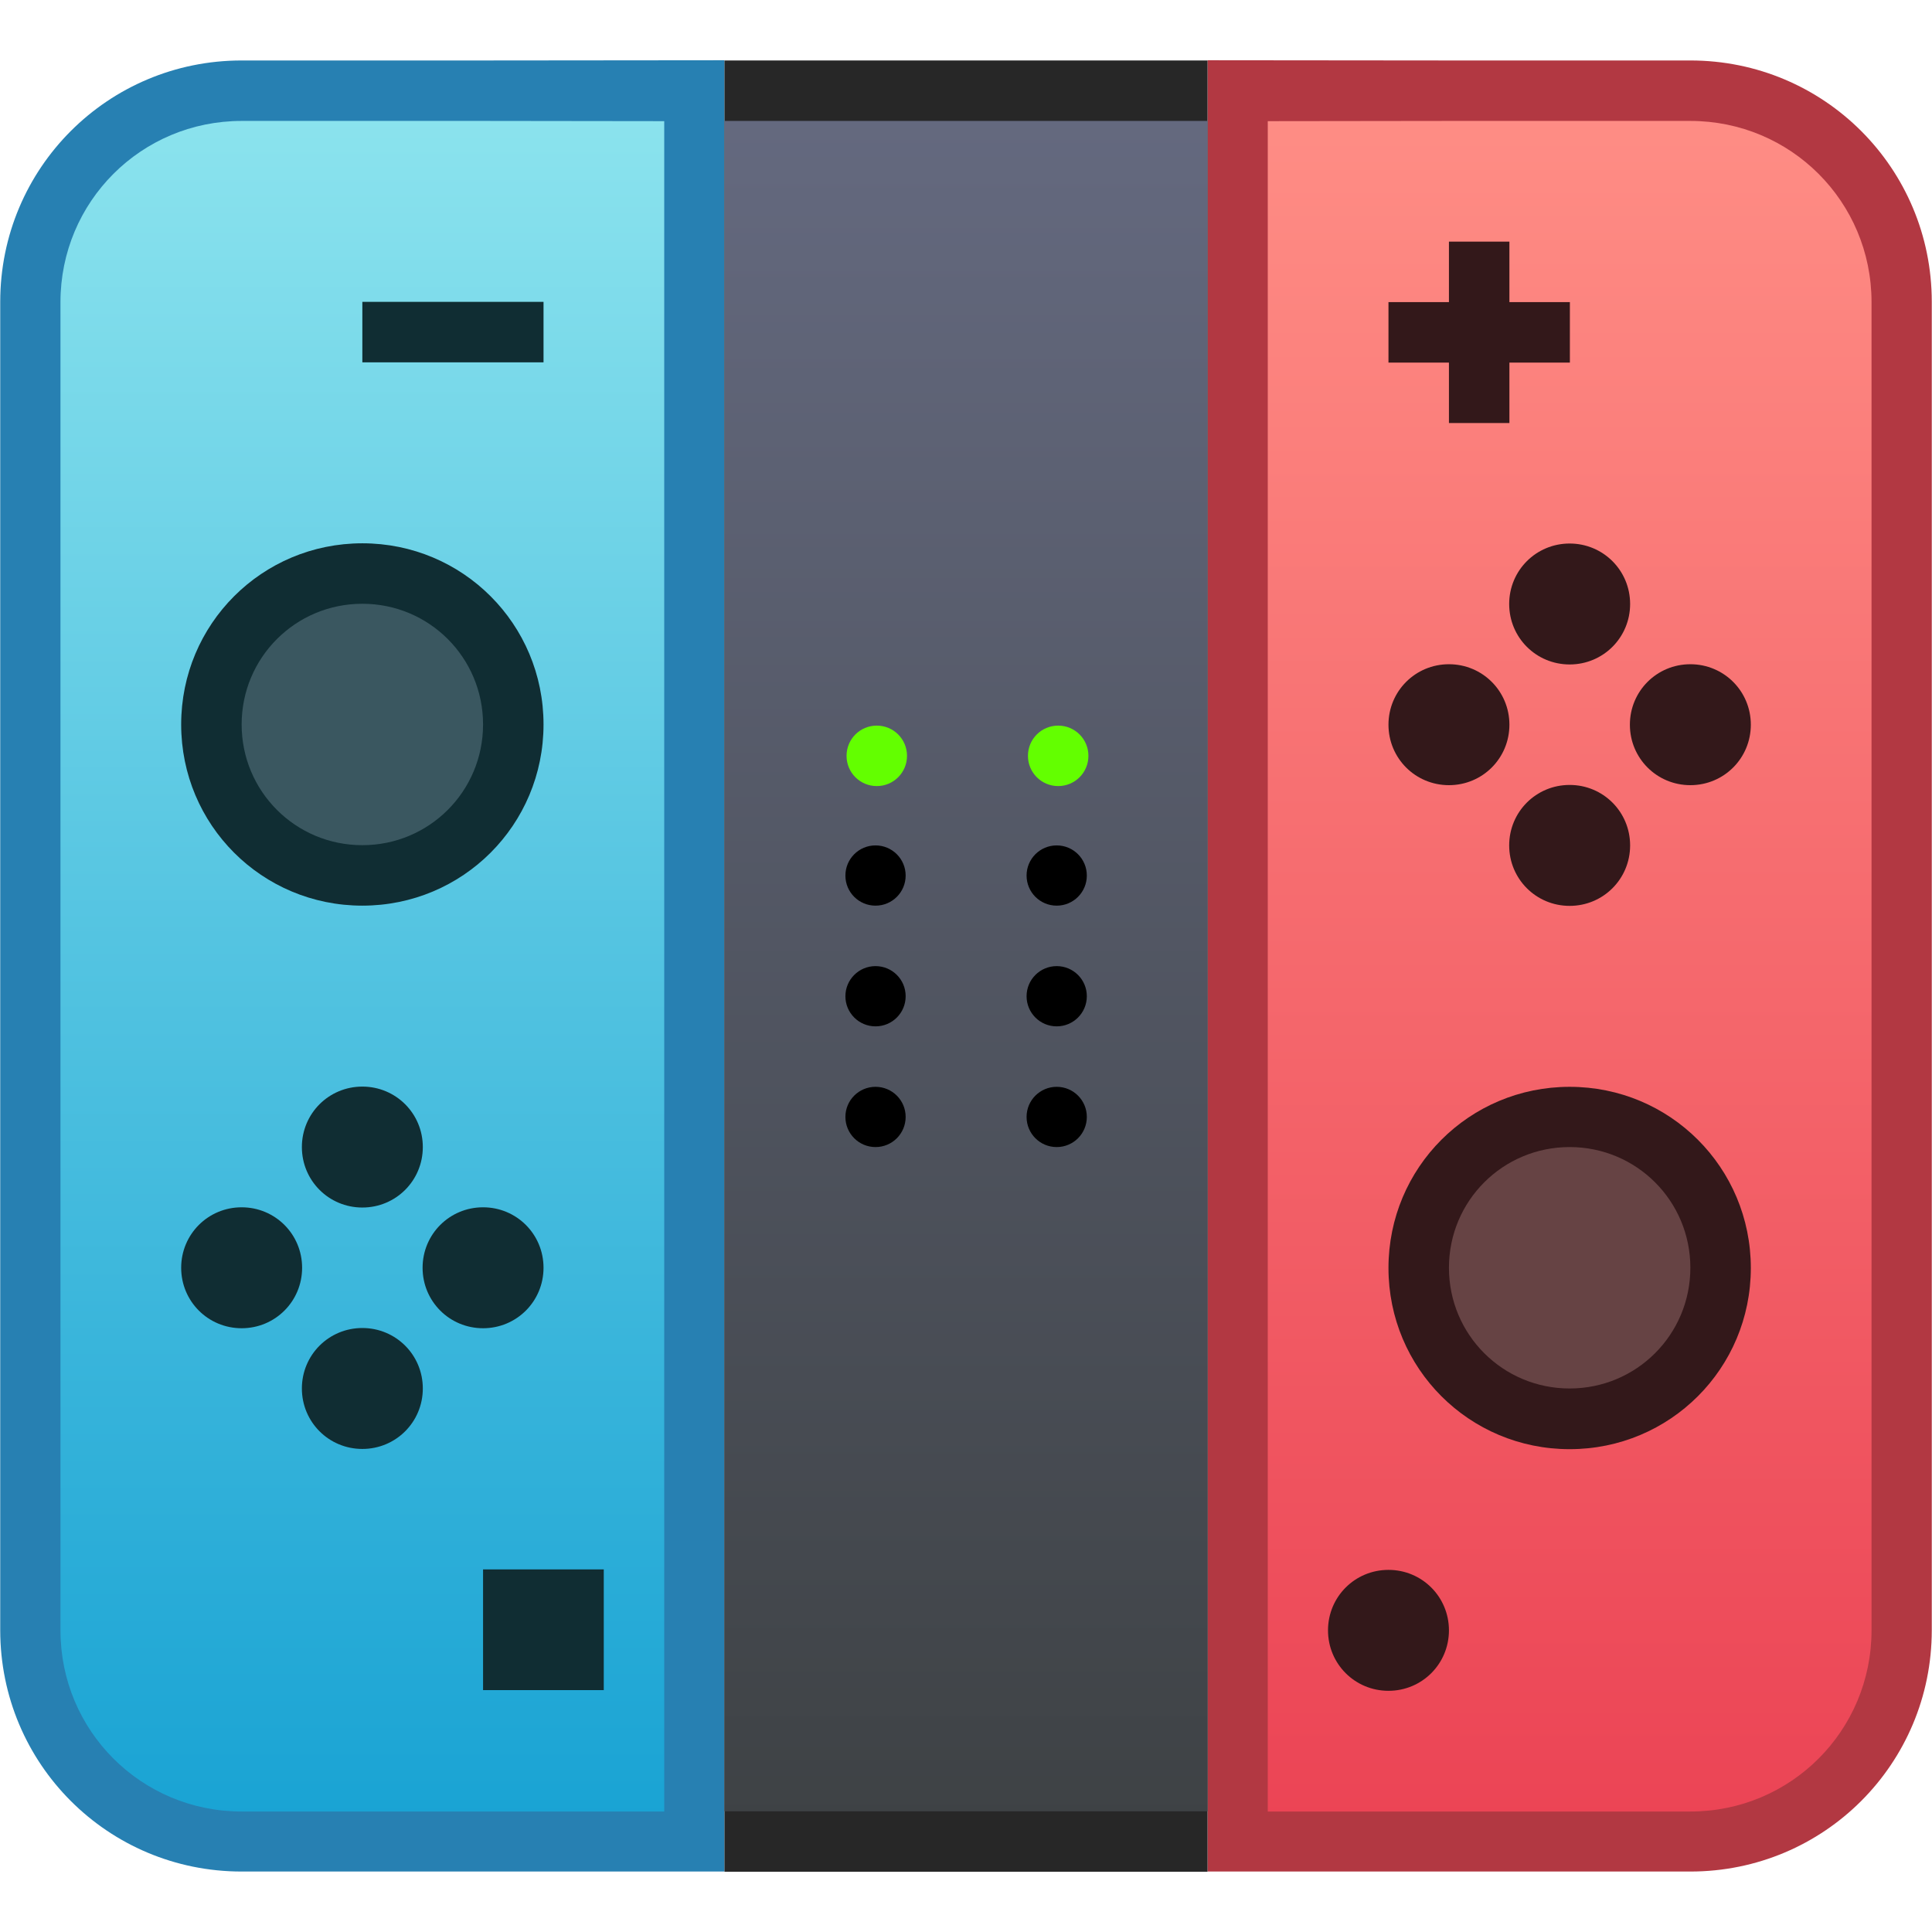 <?xml version="1.0" encoding="UTF-8" standalone="no"?>
<!-- Created with Inkscape (http://www.inkscape.org/) -->

<svg
   xmlns:dc="http://purl.org/dc/elements/1.1/"
   xmlns:cc="http://creativecommons.org/ns#"
   xmlns:rdf="http://www.w3.org/1999/02/22-rdf-syntax-ns#"
   xmlns:svg="http://www.w3.org/2000/svg"
   xmlns="http://www.w3.org/2000/svg"
   xmlns:xlink="http://www.w3.org/1999/xlink"
   xmlns:sodipodi="http://sodipodi.sourceforge.net/DTD/sodipodi-0.dtd"
   xmlns:inkscape="http://www.inkscape.org/namespaces/inkscape"
   width="32"
   height="32"
   viewBox="0 0 8.467 8.467"
   version="1.1"
   id="svg8"
   inkscape:version="0.92.2 5c3e80d, 2017-08-06"
   sodipodi:docname="preferences-desktop-gaming.svg">
  <defs
     id="defs2">
    <linearGradient
       gradientTransform="translate(-4.11,-2.528)"
       inkscape:collect="always"
       xlink:href="#linearGradient4570"
       id="linearGradient4572"
       x1="4.394"
       y1="297.35"
       x2="4.394"
       y2="289.941"
       gradientUnits="userSpaceOnUse" />
    <linearGradient
       inkscape:collect="always"
       id="linearGradient4570">
      <stop
         style="stop-color:#ec4455;stop-opacity:1"
         offset="0"
         id="stop4566" />
      <stop
         style="stop-color:#ff8d85;stop-opacity:1"
         offset="1"
         id="stop4568" />
    </linearGradient>
    <linearGradient
       gradientTransform="translate(-4.11,-2.528)"
       inkscape:collect="always"
       xlink:href="#linearGradient4580"
       id="linearGradient4582"
       x1="1.748"
       y1="297.35"
       x2="1.748"
       y2="289.941"
       gradientUnits="userSpaceOnUse" />
    <linearGradient
       inkscape:collect="always"
       id="linearGradient4580">
      <stop
         style="stop-color:#3f4346;stop-opacity:1"
         offset="0"
         id="stop4576" />
      <stop
         style="stop-color:#656a80;stop-opacity:1"
         offset="1"
         id="stop4578" />
    </linearGradient>
    <linearGradient
       gradientTransform="translate(-4.11,-2.528)"
       inkscape:collect="always"
       xlink:href="#linearGradient4562"
       id="linearGradient4564"
       x1="-0.898"
       y1="297.35"
       x2="-0.898"
       y2="289.941"
       gradientUnits="userSpaceOnUse" />
    <linearGradient
       inkscape:collect="always"
       id="linearGradient4562">
      <stop
         style="stop-color:#1aa3d4;stop-opacity:1"
         offset="0"
         id="stop4558" />
      <stop
         style="stop-color:#8ce3ee;stop-opacity:1"
         offset="1"
         id="stop4560" />
    </linearGradient>
  </defs>
  <sodipodi:namedview
     id="base"
     pagecolor="#ffffff"
     bordercolor="#666666"
     borderopacity="1.0"
     inkscape:pageopacity="0.0"
     inkscape:pageshadow="2"
     inkscape:zoom="15.839192"
     inkscape:cx="-1.7656695"
     inkscape:cy="14.015555"
     inkscape:document-units="px"
     inkscape:current-layer="layer1"
     showgrid="false"
     units="px"
     inkscape:window-width="1366"
     inkscape:window-height="697"
     inkscape:window-x="0"
     inkscape:window-y="0"
     inkscape:window-maximized="1" />
  <g
     inkscape:label="Capa 1"
     inkscape:groupmode="layer"
     id="layer1"
     transform="translate(0,-288.533)">
    <g
       id="g5428"
       transform="translate(6.596,1.649)">
      <path
         sodipodi:nodetypes="csssscccc"
         inkscape:connector-curvature="0"
         id="rect4515"
         d="m -0.246,287.149 h 1.058 c 0.586,0 1.058,0.472 1.058,1.058 v 5.821 c 0,0.586 -0.472,1.058 -1.058,1.058 h -1.058 -1.058 v -7.938 z"
         style="opacity:0.99;fill:#b23741;fill-opacity:1;stroke:none;stroke-width:0.079;stroke-miterlimit:4;stroke-dasharray:none;stroke-opacity:1" />
      <path
         sodipodi:nodetypes="csssscccc"
         inkscape:connector-curvature="0"
         id="rect4533"
         d="m -0.246,287.414 h 1.058 c 0.44,0 0.794,0.354 0.794,0.794 v 5.821 c 0,0.44 -0.354,0.794 -0.794,0.794 h -1.058 -0.794 v -7.408 z"
         style="opacity:0.99;fill:url(#linearGradient4572);fill-opacity:1;stroke:none;stroke-width:0.079;stroke-miterlimit:4;stroke-dasharray:none;stroke-opacity:1" />
      <path
         sodipodi:nodetypes="csssscccc"
         inkscape:connector-curvature="0"
         id="rect4515-3"
         d="m -4.479,287.149 h -1.058 c -0.586,0 -1.058,0.472 -1.058,1.058 v 5.821 c 0,0.586 0.472,1.058 1.058,1.058 h 1.058 1.058 v -7.938 z"
         style="opacity:0.99;fill:#267fb2;fill-opacity:1;stroke:none;stroke-width:0.079;stroke-miterlimit:4;stroke-dasharray:none;stroke-opacity:1" />
      <path
         sodipodi:nodetypes="csssscccc"
         inkscape:connector-curvature="0"
         id="rect4533-6"
         d="m -4.479,287.414 h -1.058 c -0.44,0 -0.794,0.354 -0.794,0.794 v 5.821 c 0,0.44 0.354,0.794 0.794,0.794 h 1.058 0.794 v -7.408 z"
         style="opacity:0.99;fill:url(#linearGradient4564);fill-opacity:1;stroke:none;stroke-width:0.079;stroke-miterlimit:4;stroke-dasharray:none;stroke-opacity:1" />
      <path
         sodipodi:nodetypes="cccccsssssssssssssssssssssssssccccc"
         inkscape:connector-curvature="0"
         id="rect4577"
         d="m -5.008,288.207 v 0.265 h 0.794 v -0.265 z m 0,1.058 c -0.44,0 -0.794,0.354 -0.794,0.794 0,0.44 0.354,0.794 0.794,0.794 0.44,0 0.794,-0.354 0.794,-0.794 0,-0.44 -0.354,-0.794 -0.794,-0.794 z m 0,2.381 c -0.147,0 -0.265,0.118 -0.265,0.265 0,0.147 0.118,0.265 0.265,0.265 0.147,0 0.265,-0.118 0.265,-0.265 0,-0.147 -0.118,-0.265 -0.265,-0.265 z m -0.529,0.529 c -0.147,0 -0.265,0.118 -0.265,0.265 0,0.147 0.118,0.265 0.265,0.265 0.147,0 0.265,-0.118 0.265,-0.265 0,-0.147 -0.118,-0.265 -0.265,-0.265 z m 1.058,0 c -0.147,0 -0.265,0.118 -0.265,0.265 0,0.147 0.118,0.265 0.265,0.265 0.147,0 0.265,-0.118 0.265,-0.265 0,-0.147 -0.118,-0.265 -0.265,-0.265 z m -0.529,0.529 c -0.147,0 -0.265,0.118 -0.265,0.265 0,0.147 0.118,0.265 0.265,0.265 0.147,0 0.265,-0.118 0.265,-0.265 0,-0.147 -0.118,-0.265 -0.265,-0.265 z m 0.529,1.058 v 0.529 h 0.529 v -0.529 z"
         style="opacity:1;fill:#102d33;fill-opacity:1;stroke:none;stroke-width:0.079;stroke-miterlimit:4;stroke-dasharray:none;stroke-opacity:1" />
      <path
         sodipodi:nodetypes="sssss"
         inkscape:connector-curvature="0"
         id="path4872"
         d="m -5.008,289.53 c -0.293,0 -0.529,0.236 -0.529,0.529 0,0.293 0.236,0.529 0.529,0.529 0.293,0 0.529,-0.236 0.529,-0.529 0,-0.293 -0.236,-0.529 -0.529,-0.529 z"
         style="opacity:1;fill:#3a5760;fill-opacity:1;stroke:none;stroke-width:0.106;stroke-miterlimit:4;stroke-dasharray:none;stroke-opacity:1" />
      <path
         id="rect4536"
         d="m -3.421,287.149 h 2.117 v 7.938 h -2.117 z"
         style="opacity:0.99;fill:#262626;fill-opacity:1;stroke:none;stroke-width:0.079;stroke-miterlimit:4;stroke-dasharray:none;stroke-opacity:1"
         inkscape:connector-curvature="0" />
      <path
         id="rect4538"
         d="m -3.421,287.414 h 2.117 v 7.408 h -2.117 z"
         style="opacity:0.99;fill:url(#linearGradient4582);fill-opacity:1;stroke:none;stroke-width:0.079;stroke-miterlimit:4;stroke-dasharray:none;stroke-opacity:1"
         inkscape:connector-curvature="0" />
      <path
         sodipodi:nodetypes="cccccccccccccssssssssssssssssssssssssssssss"
         inkscape:connector-curvature="0"
         id="rect4577-5"
         d="m -0.246,287.943 v 0.265 h -0.265 v 0.265 h 0.265 v 0.265 h 0.265 v -0.265 h 0.265 v -0.265 h -0.265 v -0.265 z m 0.529,1.323 c -0.147,0 -0.265,0.118 -0.265,0.265 0,0.147 0.118,0.265 0.265,0.265 0.147,0 0.265,-0.118 0.265,-0.265 0,-0.147 -0.118,-0.265 -0.265,-0.265 z m -0.529,0.529 c -0.147,0 -0.265,0.118 -0.265,0.265 0,0.147 0.118,0.265 0.265,0.265 0.147,0 0.265,-0.118 0.265,-0.265 0,-0.147 -0.118,-0.265 -0.265,-0.265 z m 1.058,0 c -0.147,0 -0.265,0.118 -0.265,0.265 0,0.147 0.118,0.265 0.265,0.265 0.147,0 0.265,-0.118 0.265,-0.265 0,-0.147 -0.118,-0.265 -0.265,-0.265 z m -0.529,0.529 c -0.147,0 -0.265,0.118 -0.265,0.265 0,0.147 0.118,0.265 0.265,0.265 0.147,0 0.265,-0.118 0.265,-0.265 0,-0.147 -0.118,-0.265 -0.265,-0.265 z m 0,1.323 c -0.44,0 -0.794,0.354 -0.794,0.794 0,0.44 0.354,0.794 0.794,0.794 0.44,0 0.794,-0.354 0.794,-0.794 0,-0.44 -0.354,-0.794 -0.794,-0.794 z m -0.794,2.117 c -0.147,0 -0.265,0.118 -0.265,0.265 0,0.147 0.118,0.265 0.265,0.265 0.147,0 0.265,-0.118 0.265,-0.265 0,-0.147 -0.118,-0.265 -0.265,-0.265 z"
         style="opacity:1;fill:#33181a;fill-opacity:1;stroke:none;stroke-width:0.079;stroke-miterlimit:4;stroke-dasharray:none;stroke-opacity:1" />
      <path
         sodipodi:nodetypes="sssss"
         inkscape:connector-curvature="0"
         id="rect4611-6"
         d="m 0.283,291.911 c -0.293,0 -0.529,0.236 -0.529,0.529 0,0.293 0.236,0.529 0.529,0.529 0.293,0 0.529,-0.236 0.529,-0.529 0,-0.293 -0.236,-0.529 -0.529,-0.529 z"
         style="opacity:1;fill:#664344;fill-opacity:1;stroke:none;stroke-width:0.106;stroke-miterlimit:4;stroke-dasharray:none;stroke-opacity:1" />
      <path
         style="opacity:1;fill:#63ff00;fill-opacity:1;stroke:none;stroke-width:0.3;stroke-miterlimit:4;stroke-dasharray:none;stroke-opacity:1"
         d="M 14.5 12 C 14.223 12 14 12.223 14 12.5 C 14 12.777 14.223 13 14.5 13 C 14.777 13 15 12.777 15 12.5 C 15 12.223 14.777 12 14.5 12 z M 17.5 12 C 17.223 12 17 12.223 17 12.5 C 17 12.777 17.223 13 17.5 13 C 17.777 13 18 12.777 18 12.5 C 18 12.223 17.777 12 17.5 12 z "
         transform="matrix(0.265,0,0,0.265,-6.596,286.884)"
         id="path4524" />
      <path
         style="opacity:1;fill:#000000;fill-opacity:1;stroke:none;stroke-width:0.079;stroke-miterlimit:4;stroke-dasharray:none;stroke-opacity:1"
         d="m -2.759,290.589 c -0.073,0 -0.132,0.059 -0.132,0.132 0,0.073 0.059,0.132 0.132,0.132 0.073,0 0.132,-0.059 0.132,-0.132 0,-0.073 -0.059,-0.132 -0.132,-0.132 z"
         id="path4518"
         inkscape:connector-curvature="0" />
      <path
         style="opacity:1;fill:#000000;fill-opacity:1;stroke:none;stroke-width:0.079;stroke-miterlimit:4;stroke-dasharray:none;stroke-opacity:1"
         d="m -1.965,290.589 c -0.073,0 -0.132,0.059 -0.132,0.132 0,0.073 0.059,0.132 0.132,0.132 0.073,0 0.132,-0.059 0.132,-0.132 0,-0.073 -0.059,-0.132 -0.132,-0.132 z"
         id="path4516"
         inkscape:connector-curvature="0" />
      <path
         style="opacity:1;fill:#000000;fill-opacity:1;stroke:none;stroke-width:0.079;stroke-miterlimit:4;stroke-dasharray:none;stroke-opacity:1"
         d="m -2.759,291.118 c -0.073,0 -0.132,0.059 -0.132,0.132 0,0.073 0.059,0.132 0.132,0.132 0.073,0 0.132,-0.059 0.132,-0.132 0,-0.073 -0.059,-0.132 -0.132,-0.132 z"
         id="path4514"
         inkscape:connector-curvature="0" />
      <path
         style="opacity:1;fill:#000000;fill-opacity:1;stroke:none;stroke-width:0.079;stroke-miterlimit:4;stroke-dasharray:none;stroke-opacity:1"
         d="m -1.965,291.118 c -0.073,0 -0.132,0.059 -0.132,0.132 0,0.073 0.059,0.132 0.132,0.132 0.073,0 0.132,-0.059 0.132,-0.132 0,-0.073 -0.059,-0.132 -0.132,-0.132 z"
         id="path4512"
         inkscape:connector-curvature="0" />
      <path
         style="opacity:1;fill:#000000;fill-opacity:1;stroke:none;stroke-width:0.079;stroke-miterlimit:4;stroke-dasharray:none;stroke-opacity:1"
         d="m -2.759,291.647 c -0.073,0 -0.132,0.059 -0.132,0.132 0,0.073 0.059,0.132 0.132,0.132 0.073,0 0.132,-0.059 0.132,-0.132 0,-0.073 -0.059,-0.132 -0.132,-0.132 z"
         id="path4510"
         inkscape:connector-curvature="0" />
      <path
         style="opacity:1;fill:#000000;fill-opacity:1;stroke:none;stroke-width:0.079;stroke-miterlimit:4;stroke-dasharray:none;stroke-opacity:1"
         d="m -1.965,291.647 c -0.073,0 -0.132,0.059 -0.132,0.132 0,0.073 0.059,0.132 0.132,0.132 0.073,0 0.132,-0.059 0.132,-0.132 0,-0.073 -0.059,-0.132 -0.132,-0.132 z"
         id="rect4695"
         inkscape:connector-curvature="0" />
    </g>
  </g>
</svg>
